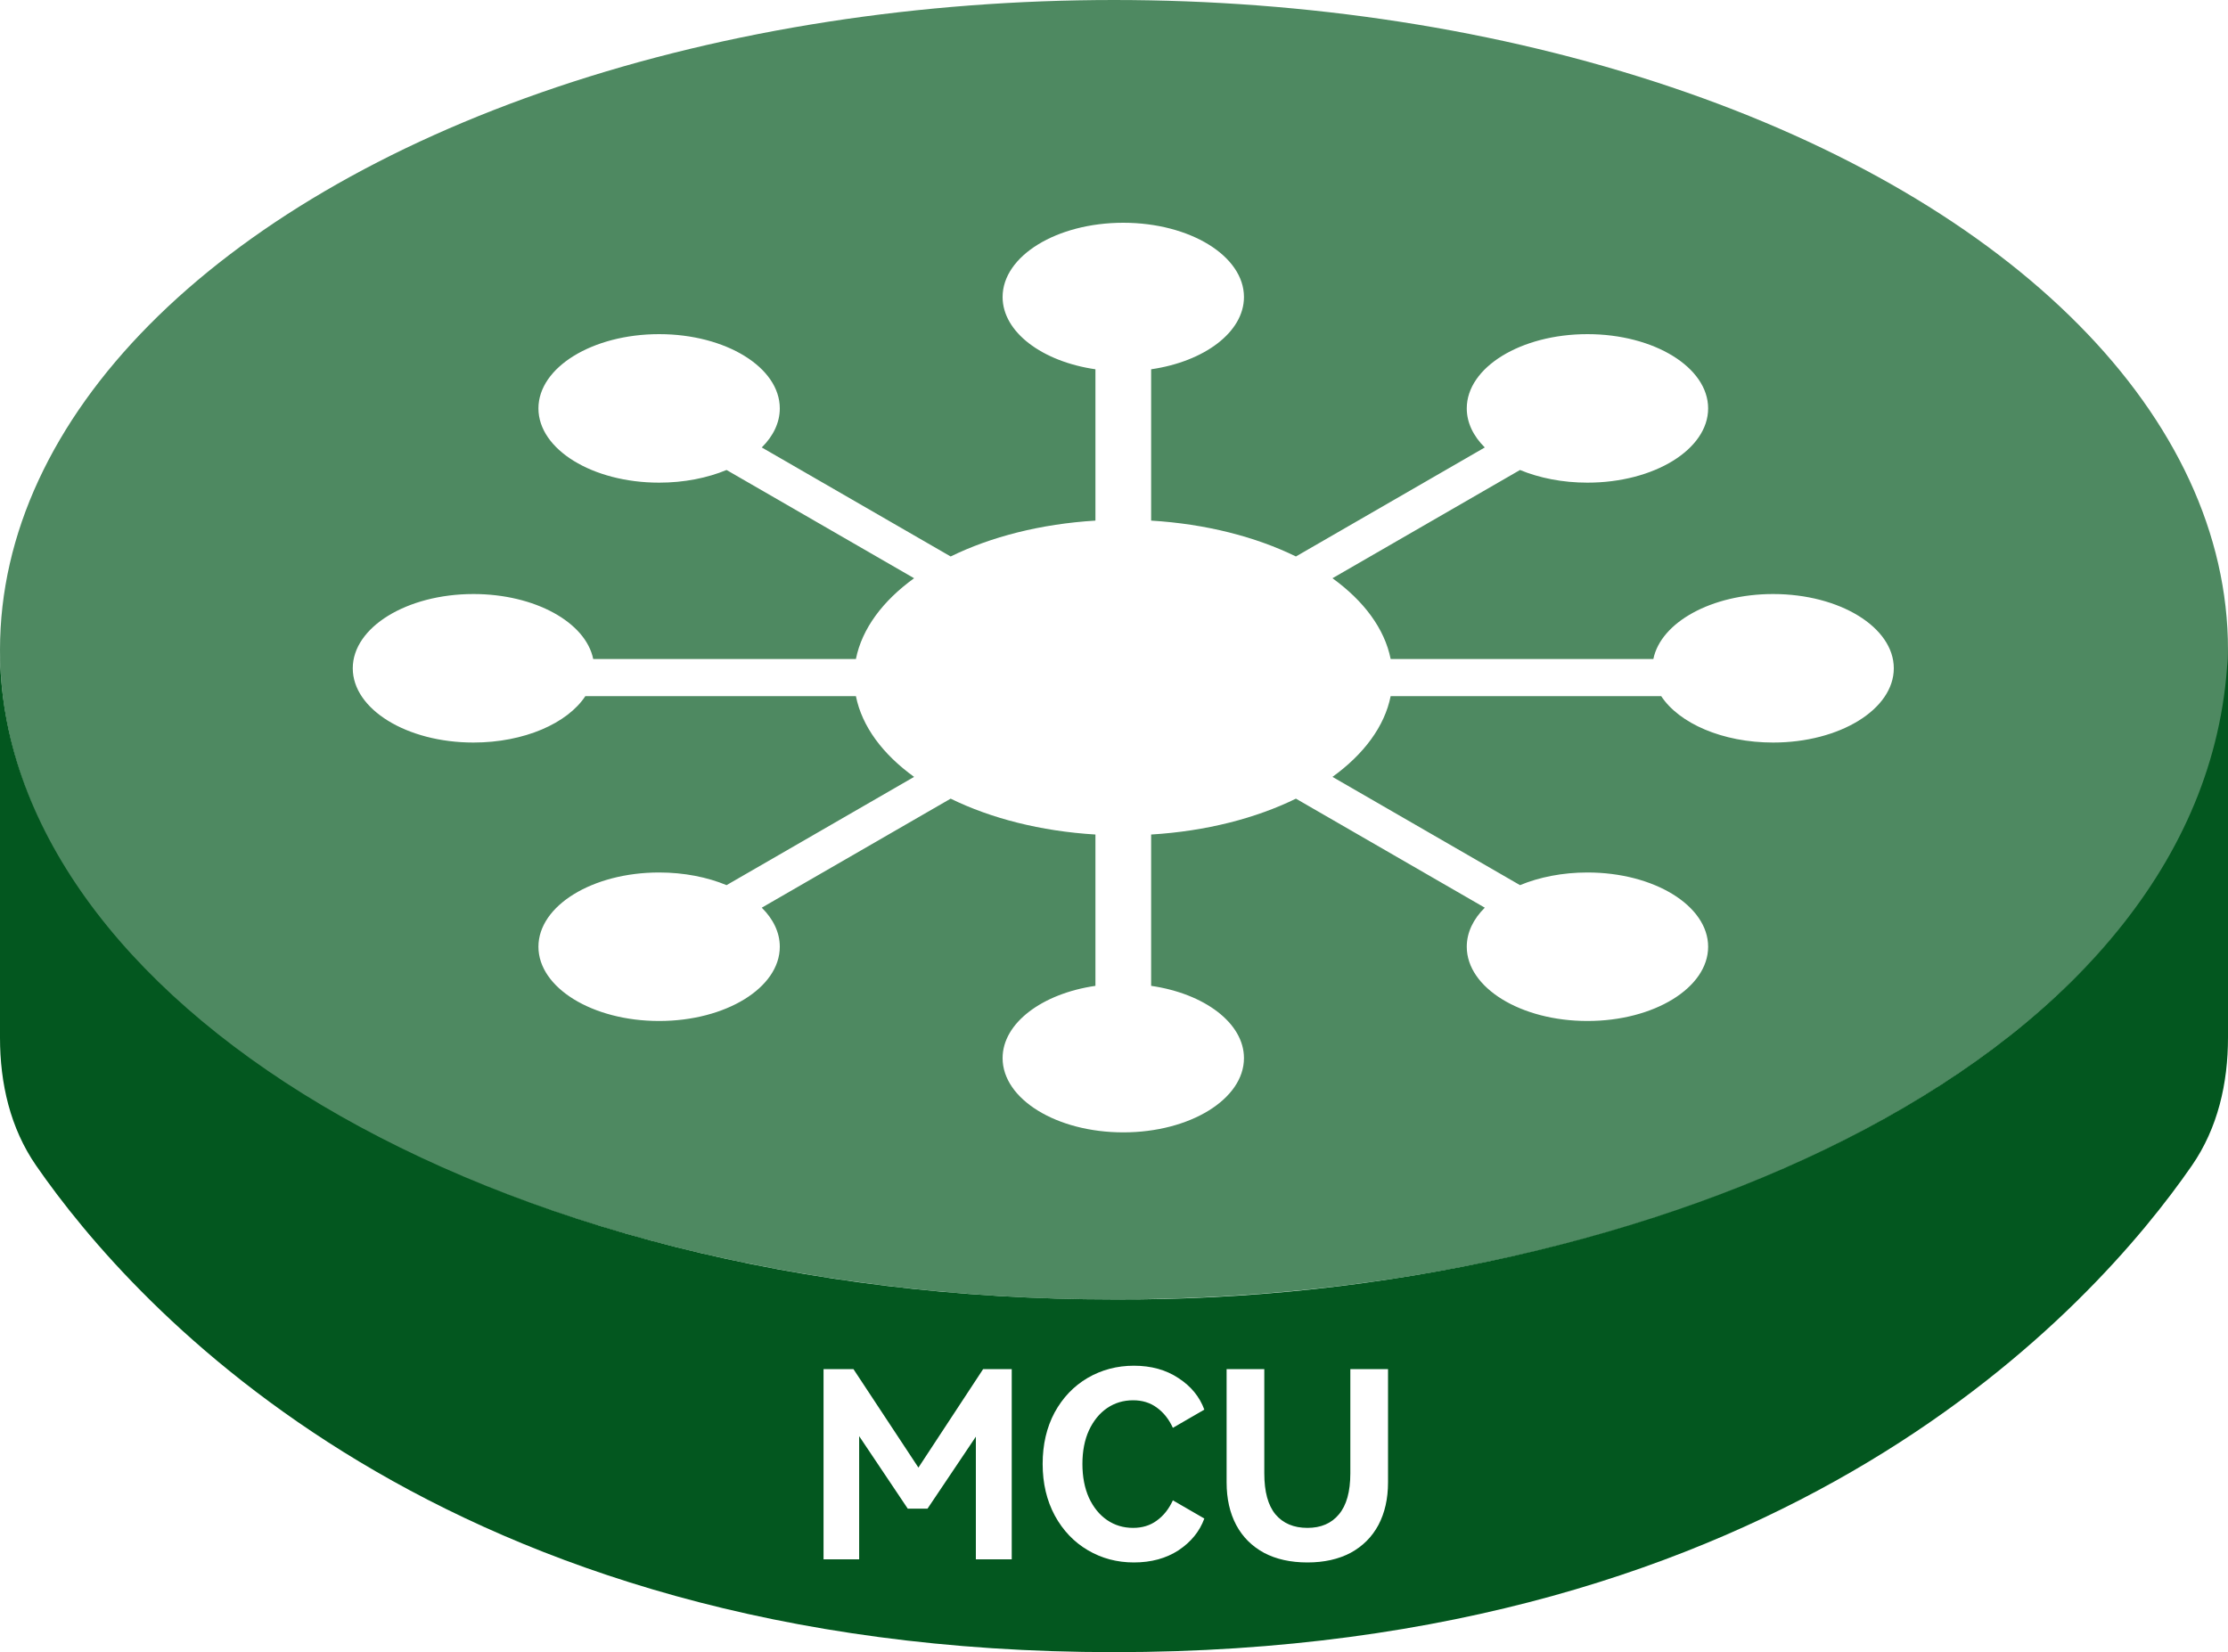<svg width="120" height="89" viewBox="0 0 120 89" fill="none" xmlns="http://www.w3.org/2000/svg">
<g filter="url(#filter0_b_54_1629)">
<ellipse cx="60" cy="35" rx="60" ry="35" fill="#03571F" fill-opacity="0.7"/>
</g>
<path fill-rule="evenodd" clip-rule="evenodd" d="M0 35C0 53.75 26.191 70 60 70C88.75 70.143 119.25 57 120 35C120 41.896 120 50.907 120 55.896C120 58.352 119.451 60.771 118.053 62.791C112.802 70.381 96.226 89 60 89C23.774 89 7.198 70.381 1.947 62.791C0.549 60.771 0 58.358 0 55.901C0 49.814 0 38.104 0 35Z" fill="#03571F"/>
<g filter="url(#filter1_d_54_1629)">
<path fill-rule="evenodd" clip-rule="evenodd" d="M62 17.893C64.867 17.476 67 15.891 67 14C67 11.791 64.09 10 60.5 10C56.91 10 54 11.791 54 14C54 15.891 56.133 17.476 59 17.893V26.045C56.048 26.223 53.359 26.92 51.202 27.977L41.029 22.104C41.645 21.493 42 20.772 42 20C42 17.791 39.09 16 35.5 16C31.91 16 29 17.791 29 20C29 22.209 31.91 24 35.5 24C36.845 24 38.095 23.748 39.132 23.318L49.233 29.149C47.548 30.367 46.427 31.862 46.099 33.5H31.95C31.55 31.527 28.815 30 25.5 30C21.91 30 19 31.791 19 34C19 36.209 21.91 38 25.5 38C28.228 38 30.563 36.966 31.527 35.5H46.099C46.427 37.138 47.548 38.633 49.233 39.85L39.132 45.682C38.095 45.252 36.845 45 35.5 45C31.91 45 29 46.791 29 49C29 51.209 31.91 53 35.5 53C39.09 53 42 51.209 42 49C42 48.228 41.645 47.507 41.029 46.896L51.202 41.023C53.359 42.08 56.048 42.777 59 42.955V51.107C56.133 51.524 54 53.109 54 55C54 57.209 56.91 59 60.5 59C64.09 59 67 57.209 67 55C67 53.109 64.867 51.524 62 51.107V42.955C64.952 42.777 67.641 42.08 69.798 41.023L79.971 46.896C79.355 47.507 79 48.228 79 49C79 51.209 81.91 53 85.5 53C89.09 53 92 51.209 92 49C92 46.791 89.09 45 85.5 45C84.155 45 82.905 45.252 81.868 45.682L71.767 39.85C73.451 38.633 74.573 37.138 74.901 35.5H89.472C90.437 36.966 92.772 38 95.5 38C99.09 38 102 36.209 102 34C102 31.791 99.09 30 95.5 30C92.185 30 89.45 31.527 89.05 33.5H74.901C74.573 31.862 73.451 30.367 71.767 29.149L81.868 23.318C82.905 23.748 84.155 24 85.5 24C89.09 24 92 22.209 92 20C92 17.791 89.09 16 85.5 16C81.91 16 79 17.791 79 20C79 20.772 79.355 21.493 79.971 22.104L69.798 27.977C67.641 26.92 64.952 26.223 62 26.045V17.893Z" fill="white"/>
</g>
<path d="M52.952 73.752H54.492V84H52.56V77.392L49.956 81.27H48.892L46.274 77.364V84H44.356V73.752H45.966L49.466 79.058L52.952 73.752ZM61.029 82.306C61.524 82.306 61.949 82.175 62.303 81.914C62.667 81.653 62.957 81.289 63.171 80.822L64.865 81.802C64.613 82.493 64.151 83.062 63.479 83.51C62.807 83.949 62.005 84.168 61.071 84.168C60.166 84.168 59.34 83.949 58.593 83.51C57.847 83.071 57.254 82.451 56.815 81.648C56.377 80.836 56.157 79.907 56.157 78.862C56.157 77.817 56.372 76.893 56.801 76.09C57.24 75.287 57.833 74.667 58.579 74.228C59.335 73.789 60.166 73.57 61.071 73.57C62.005 73.57 62.807 73.794 63.479 74.242C64.151 74.681 64.613 75.245 64.865 75.936L63.171 76.916C62.957 76.449 62.667 76.085 62.303 75.824C61.949 75.563 61.524 75.432 61.029 75.432C60.507 75.432 60.04 75.572 59.629 75.852C59.219 76.132 58.892 76.533 58.649 77.056C58.416 77.569 58.299 78.171 58.299 78.862C58.299 79.553 58.416 80.159 58.649 80.682C58.892 81.205 59.219 81.606 59.629 81.886C60.04 82.166 60.507 82.306 61.029 82.306ZM72.729 73.752H74.759V79.856C74.759 80.733 74.586 81.499 74.241 82.152C73.895 82.796 73.396 83.295 72.743 83.65C72.089 83.995 71.315 84.168 70.419 84.168C69.513 84.168 68.734 83.995 68.081 83.65C67.427 83.295 66.928 82.796 66.583 82.152C66.237 81.499 66.065 80.733 66.065 79.856V73.752H68.095V79.366C68.095 80.355 68.295 81.093 68.697 81.578C69.107 82.063 69.681 82.306 70.419 82.306C71.147 82.306 71.711 82.063 72.113 81.578C72.523 81.093 72.729 80.355 72.729 79.366V73.752Z" fill="white"/>
<defs>
<filter id="filter0_b_54_1629" x="-100" y="-100" width="320" height="270" filterUnits="userSpaceOnUse" color-interpolation-filters="sRGB">
<feFlood flood-opacity="0" result="BackgroundImageFix"/>
<feGaussianBlur in="BackgroundImageFix" stdDeviation="50"/>
<feComposite in2="SourceAlpha" operator="in" result="effect1_backgroundBlur_54_1629"/>
<feBlend mode="normal" in="SourceGraphic" in2="effect1_backgroundBlur_54_1629" result="shape"/>
</filter>
<filter id="filter1_d_54_1629" x="19" y="10" width="83" height="51" filterUnits="userSpaceOnUse" color-interpolation-filters="sRGB">
<feFlood flood-opacity="0" result="BackgroundImageFix"/>
<feColorMatrix in="SourceAlpha" type="matrix" values="0 0 0 0 0 0 0 0 0 0 0 0 0 0 0 0 0 0 127 0" result="hardAlpha"/>
<feOffset dy="2"/>
<feComposite in2="hardAlpha" operator="out"/>
<feColorMatrix type="matrix" values="0 0 0 0 0.012 0 0 0 0 0.341 0 0 0 0 0.122 0 0 0 1 0"/>
<feBlend mode="normal" in2="BackgroundImageFix" result="effect1_dropShadow_54_1629"/>
<feBlend mode="normal" in="SourceGraphic" in2="effect1_dropShadow_54_1629" result="shape"/>
</filter>
</defs>
</svg>
